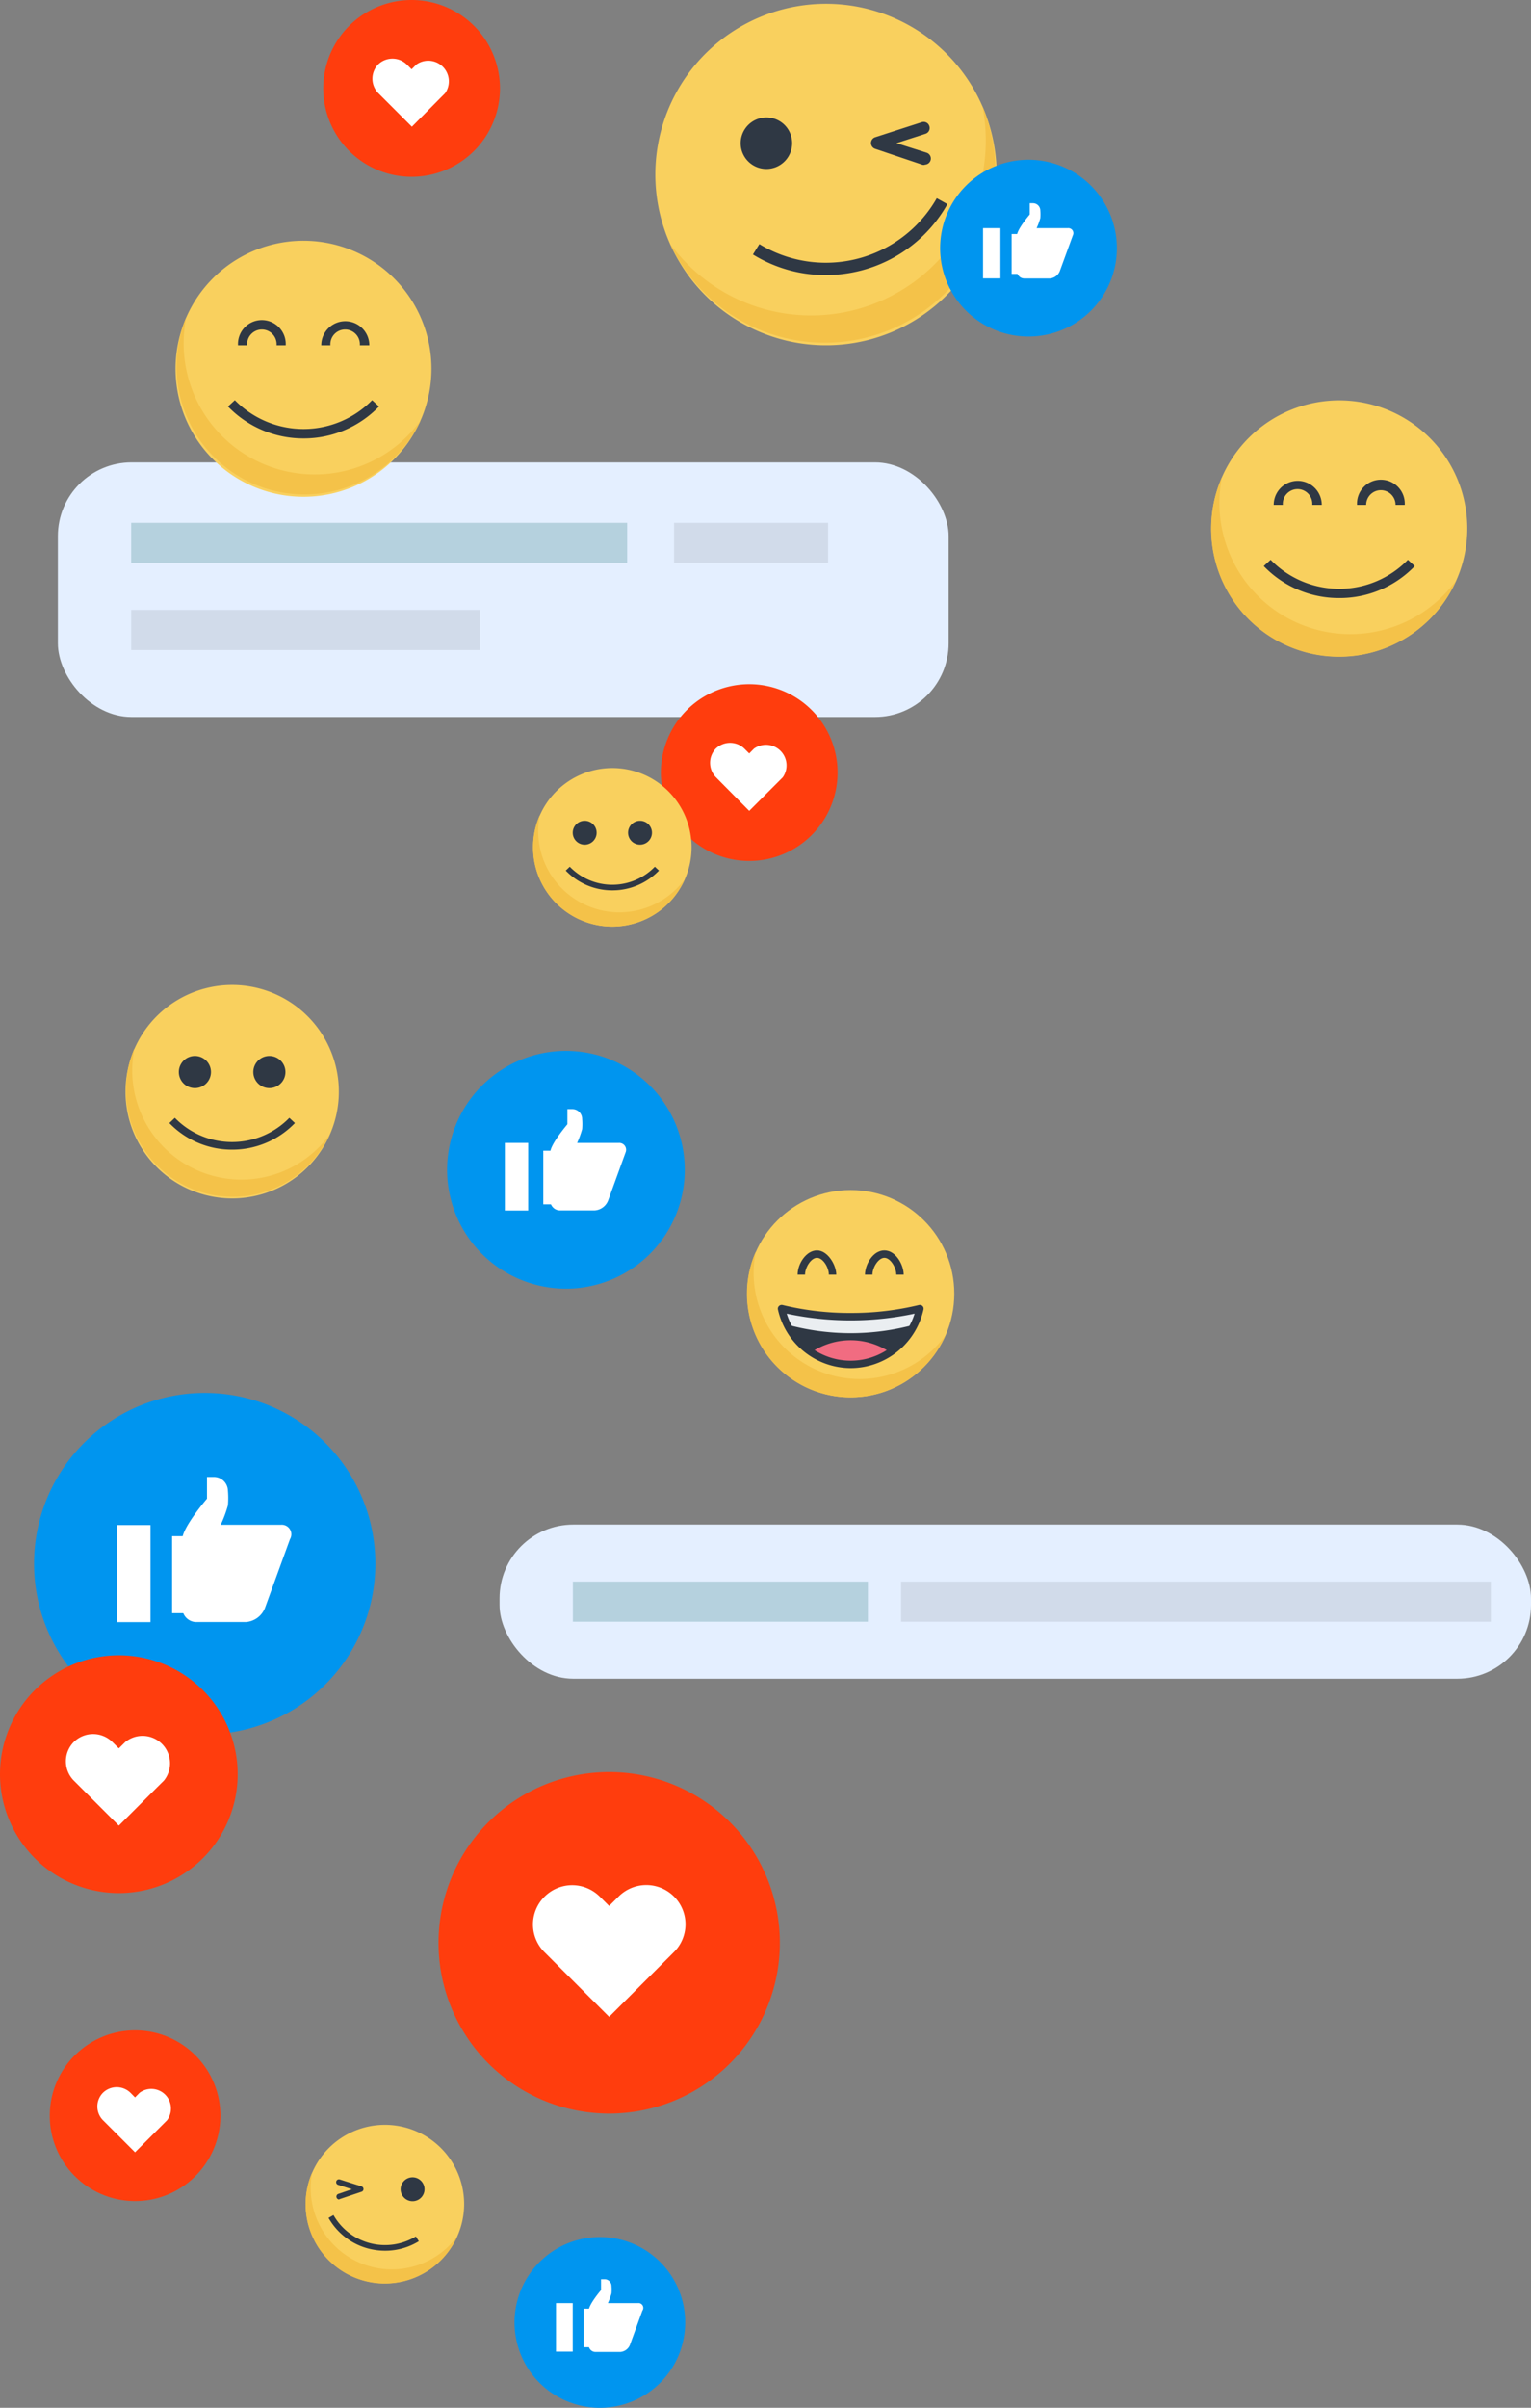 <svg xmlns="http://www.w3.org/2000/svg" viewBox="0 0 223.02 350.56"><rect x="0" y="0" width="223.02" height="350.56" fill="#808080" stroke="none"/><defs><style>.cls-1{fill:#e4efff;}.cls-2{fill:#b5d1de;}.cls-3{fill:#d1dbea;}.cls-4{fill:#f9d05e;}.cls-5{fill:#f4c249;}.cls-6{fill:#2f3844;}.cls-7{fill:#ff3d0d;}.cls-8{fill:#fff;}.cls-9{fill:#0095ef;}.cls-10{fill:#eaeef1;}.cls-11{fill:#f16c81;}</style></defs><title>octa_socialdecorAsset 21@</title><g id="Layer_2" data-name="Layer 2"><g id="Layer_3" data-name="Layer 3"><rect class="cls-1" x="8.43" y="67.32" width="129.76" height="37.07" rx="10.73"/><rect class="cls-2" x="19.11" y="76.12" width="72.25" height="5.84"/><rect class="cls-3" x="98.19" y="76.12" width="22.44" height="5.84"/><rect class="cls-3" x="19.11" y="88.8" width="50.79" height="5.84"/><rect class="cls-1" x="72.77" y="221.97" width="150.25" height="22.44" rx="10.73"/><rect class="cls-2" x="83.45" y="230.27" width="42.98" height="5.84"/><rect class="cls-3" x="131.26" y="230.27" width="85.91" height="5.84"/><path class="cls-4" d="M145.18,25.41A24.86,24.86,0,1,1,120.33.55,24.86,24.86,0,0,1,145.18,25.41Z"/><path class="cls-5" d="M143.11,15.47a25.79,25.79,0,0,1,.49,5,25.44,25.44,0,0,1-46,15,24.86,24.86,0,0,0,45.51-20Z"/><path class="cls-6" d="M120.26,40.05a20.09,20.09,0,0,1-10.58-3l.94-1.51a18.61,18.61,0,0,0,25.84-6.68l1.55.86A20.25,20.25,0,0,1,125.4,39.4,20.93,20.93,0,0,1,120.26,40.05Z"/><path class="cls-6" d="M115.39,20.85a3.75,3.75,0,1,1-3.74-3.75A3.74,3.74,0,0,1,115.39,20.85Z"/><path class="cls-6" d="M134.69,24a1,1,0,0,1-.29,0l-6.91-2.33a.89.89,0,0,1,0-1.69l6.78-2.19a.87.87,0,0,1,1.11.57.88.88,0,0,1-.57,1.12l-4.22,1.36L135,22.24a.89.89,0,0,1-.28,1.73Z"/><circle class="cls-7" cx="19.67" cy="308.06" r="12.43" transform="translate(-288.62 323.56) rotate(-89.23)"/><path class="cls-8" d="M15,304.69a2.87,2.87,0,0,1,4,0l.67.68.67-.68a2.86,2.86,0,0,1,4,4l-.67.67h0l-4,4-4-4h0l-.67-.67A2.85,2.85,0,0,1,15,304.69Z"/><path class="cls-7" d="M63.88,282.87A24.86,24.86,0,1,0,88.74,258,24.86,24.86,0,0,0,63.88,282.87Z"/><path class="cls-8" d="M79.31,276.15a5.7,5.7,0,0,1,8.08,0l1.34,1.34,1.35-1.34a5.71,5.71,0,1,1,8.08,8.07l-1.35,1.35h0l-8.08,8.07-8.07-8.07h0l-1.35-1.35A5.7,5.7,0,0,1,79.31,276.15Z"/><path class="cls-9" d="M54.68,227.66A24.86,24.86,0,1,1,29.82,202.8,24.86,24.86,0,0,1,54.68,227.66Z"/><path class="cls-8" d="M40.91,222H32.15a18.17,18.17,0,0,0,1.05-2.83,12.13,12.13,0,0,0,0-2.14,2.05,2.05,0,0,0-2.05-2h-1v3.17s-3.6,4.19-3.6,5.9v10a2.06,2.06,0,0,0,2.06,2.06h7.19a3.25,3.25,0,0,0,2.8-2.06l3.64-10A1.39,1.39,0,0,0,40.91,222Z"/><rect class="cls-8" x="25.07" y="223.66" width="2.74" height="11.21"/><rect class="cls-8" x="17.04" y="222.04" width="4.88" height="14.13"/><path class="cls-4" d="M18.28,158.94A15.54,15.54,0,1,0,33.81,143.4,15.53,15.53,0,0,0,18.28,158.94Z"/><path class="cls-5" d="M19.57,152.72a16.23,16.23,0,0,0-.31,3.14A15.9,15.9,0,0,0,48,165.22a15.54,15.54,0,0,1-28.45-12.5Z"/><path class="cls-6" d="M33.81,167.38a12.64,12.64,0,0,1-9.14-3.87l.8-.76a11.64,11.64,0,0,0,16.68,0l.81.76A12.67,12.67,0,0,1,33.81,167.38Z"/><path class="cls-6" d="M36.9,156.09a2.34,2.34,0,1,0,2.34-2.35A2.34,2.34,0,0,0,36.9,156.09Z"/><path class="cls-6" d="M26.05,156.09a2.34,2.34,0,1,0,2.34-2.35A2.34,2.34,0,0,0,26.05,156.09Z"/><path class="cls-4" d="M25.57,53.69A18.64,18.64,0,1,0,44.21,35.05,18.63,18.63,0,0,0,25.57,53.69Z"/><path class="cls-5" d="M27.12,46.24A19.31,19.31,0,0,0,26.75,50,19.09,19.09,0,0,0,61.26,61.24a18.65,18.65,0,0,1-34.14-15Z"/><path class="cls-6" d="M44.21,63.83a15.24,15.24,0,0,1-11-4.65l1-.92a14,14,0,0,0,20,0l1,.92A15.2,15.2,0,0,1,44.21,63.83Z"/><path class="cls-6" d="M41.62,50.27H40.29a2.15,2.15,0,1,0-4.29,0H34.67a3.48,3.48,0,1,1,6.95,0Z"/><path class="cls-6" d="M53.75,50.27H52.42a2.15,2.15,0,1,0-4.29,0H46.8a3.48,3.48,0,1,1,7,0Z"/><path class="cls-4" d="M176.44,76.93a18.65,18.65,0,1,0,18.65-18.64A18.65,18.65,0,0,0,176.44,76.93Z"/><path class="cls-5" d="M178,69.48a19.31,19.31,0,0,0-.37,3.75,19.08,19.08,0,0,0,34.5,11.25,18.64,18.64,0,0,1-34.13-15Z"/><path class="cls-6" d="M195.09,87.07a15.17,15.17,0,0,1-11-4.65l1-.92a13.94,13.94,0,0,0,20,0l1,.92A15.16,15.16,0,0,1,195.09,87.07Z"/><path class="cls-6" d="M192.5,73.51h-1.34a2.15,2.15,0,1,0-4.29,0h-1.33a3.48,3.48,0,1,1,7,0Z"/><path class="cls-6" d="M204.63,73.51h-1.34a2.14,2.14,0,1,0-4.28,0h-1.33a3.48,3.48,0,1,1,6.95,0Z"/><path class="cls-7" d="M0,258.3A17.31,17.31,0,1,0,17.31,241,17.31,17.31,0,0,0,0,258.3Z"/><path class="cls-8" d="M10.75,253.62a4,4,0,0,1,5.62,0l.94.93.94-.93a4,4,0,0,1,5.63,5.62l-.95.94h0l-5.62,5.62-5.62-5.62h0l-.94-.94A4,4,0,0,1,10.75,253.62Z"/><path class="cls-9" d="M99.75,170.31A17.31,17.31,0,1,1,82.44,153,17.32,17.32,0,0,1,99.75,170.31Z"/><path class="cls-8" d="M90.16,166.4H84.07a14,14,0,0,0,.73-2,8.83,8.83,0,0,0,0-1.49,1.43,1.43,0,0,0-1.44-1.43h-.71v2.21s-2.5,2.92-2.5,4.11v7a1.44,1.44,0,0,0,1.43,1.43h5a2.27,2.27,0,0,0,2-1.43l2.54-7A1,1,0,0,0,90.16,166.4Z"/><rect class="cls-8" x="79.14" y="167.53" width="1.91" height="7.81"/><rect class="cls-8" x="73.54" y="166.4" width="3.4" height="9.84"/><path class="cls-7" d="M96.27,112.48a12.87,12.87,0,1,0,12.87-12.87A12.88,12.88,0,0,0,96.27,112.48Z"/><path class="cls-8" d="M104.26,109a3,3,0,0,1,4.18,0l.7.7.69-.7a3,3,0,0,1,4.19,4.18l-.7.7h0l-4.18,4.18L105,113.88h0l-.69-.7A3,3,0,0,1,104.26,109Z"/><path class="cls-7" d="M47.09,12.87A12.87,12.87,0,1,0,60,0,12.87,12.87,0,0,0,47.09,12.87Z"/><path class="cls-8" d="M55.08,9.39a3,3,0,0,1,4.18,0l.7.7.7-.7a3,3,0,0,1,4.18,4.18l-.7.7h0L60,18.45l-4.18-4.18h0l-.7-.7A3,3,0,0,1,55.08,9.39Z"/><path class="cls-9" d="M162.69,36.13a12.87,12.87,0,1,1-12.87-12.87A12.88,12.88,0,0,1,162.69,36.13Z"/><path class="cls-8" d="M155.56,33.22H151a9.13,9.13,0,0,0,.54-1.46,6.54,6.54,0,0,0,0-1.11,1.07,1.07,0,0,0-1.07-1.06H150v1.64s-1.86,2.17-1.86,3.06v5.18a1.07,1.07,0,0,0,1.07,1.07h3.72a1.7,1.7,0,0,0,1.45-1.07l1.89-5.18A.73.73,0,0,0,155.56,33.22Z"/><rect class="cls-8" x="147.36" y="34.07" width="1.42" height="5.81"/><rect class="cls-8" x="143.2" y="33.22" width="2.53" height="7.31"/><path class="cls-9" d="M99.81,338.13A12.43,12.43,0,1,1,87.38,325.7,12.42,12.42,0,0,1,99.81,338.13Z"/><path class="cls-8" d="M92.93,335.32H88.55a9.49,9.49,0,0,0,.52-1.41,6.07,6.07,0,0,0,0-1.07,1,1,0,0,0-1-1h-.52v1.59s-1.8,2.09-1.8,3v5a1,1,0,0,0,1,1h3.6a1.64,1.64,0,0,0,1.4-1l1.82-5A.7.7,0,0,0,92.93,335.32Z"/><rect class="cls-8" x="85.01" y="336.13" width="1.37" height="5.61"/><rect class="cls-8" x="80.99" y="335.32" width="2.44" height="7.06"/><path class="cls-4" d="M77.66,123.36A11.54,11.54,0,1,0,89.2,111.82,11.54,11.54,0,0,0,77.66,123.36Z"/><path class="cls-5" d="M78.62,118.74A11.82,11.82,0,0,0,99.75,128a11.54,11.54,0,0,1-21.13-9.29Z"/><path class="cls-6" d="M89.2,129.63a9.39,9.39,0,0,1-6.79-2.88l.59-.56a8.63,8.63,0,0,0,12.39,0l.6.56A9.4,9.4,0,0,1,89.2,129.63Z"/><path class="cls-6" d="M91.49,121.24a1.74,1.74,0,1,0,1.74-1.74A1.74,1.74,0,0,0,91.49,121.24Z"/><path class="cls-6" d="M83.43,121.24a1.74,1.74,0,1,0,1.74-1.74A1.74,1.74,0,0,0,83.43,121.24Z"/><circle class="cls-4" cx="123.92" cy="188.35" r="15.09"/><path class="cls-5" d="M110.08,182.32a16,16,0,0,0-.3,3,15.45,15.45,0,0,0,27.94,9.1,15.09,15.09,0,0,1-27.64-12.14Z"/><path class="cls-6" d="M121.82,185.58h-1.08c0-1.05-.86-2.45-1.73-2.45s-1.74,1.4-1.74,2.45h-1.08c0-1.6,1.26-3.53,2.82-3.53S121.82,184.17,121.82,185.58Z"/><path class="cls-6" d="M131.64,185.58h-1.08c0-1.05-.86-2.45-1.73-2.45s-1.74,1.4-1.74,2.45H126c0-1.41,1.13-3.53,2.82-3.53S131.64,184.17,131.64,185.58Z"/><path class="cls-6" d="M123.92,191.7A42,42,0,0,0,134,190.53a10.3,10.3,0,0,1-20.13,0A42,42,0,0,0,123.92,191.7Z"/><path class="cls-10" d="M134,190.53a9.74,9.74,0,0,1-.81,2.33,35.16,35.16,0,0,1-18.51,0,10.2,10.2,0,0,1-.81-2.33,43.88,43.88,0,0,0,20.13,0Z"/><path class="cls-11" d="M118.16,196.89a10.29,10.29,0,0,1,11.51,0,10.29,10.29,0,0,1-11.51,0Z"/><path class="cls-6" d="M123.92,199.19a10.9,10.9,0,0,1-10.6-8.54.54.54,0,0,1,.15-.5A.57.57,0,0,1,114,190a41.16,41.16,0,0,0,9.94,1.16,41.65,41.65,0,0,0,9.93-1.16.57.57,0,0,1,.51.14.54.54,0,0,1,.15.5A10.89,10.89,0,0,1,123.92,199.19Zm-9.32-7.93a9.76,9.76,0,0,0,18.63,0,44.76,44.76,0,0,1-18.63,0Z"/><path class="cls-4" d="M44.53,320.9a11.54,11.54,0,1,0,11.54-11.54A11.54,11.54,0,0,0,44.53,320.9Z"/><path class="cls-5" d="M45.49,316.28a11.82,11.82,0,0,0,21.13,9.29,11.54,11.54,0,0,1-21.13-9.29Z"/><path class="cls-6" d="M56.1,327.69a9.72,9.72,0,0,1-2.39-.3,9.41,9.41,0,0,1-5.85-4.48l.72-.41a8.64,8.64,0,0,0,12,3.11l.43.7A9.34,9.34,0,0,1,56.1,327.69Z"/><path class="cls-6" d="M58.36,318.78A1.74,1.74,0,1,0,60.1,317,1.74,1.74,0,0,0,58.36,318.78Z"/><path class="cls-6" d="M49.4,320.23a.42.42,0,0,1-.13-.81l2-.68-2-.64a.41.41,0,1,1,.25-.78l3.15,1a.42.42,0,0,1,.28.39.4.4,0,0,1-.28.39l-3.21,1.08A.31.31,0,0,1,49.4,320.23Z"/></g></g></svg>